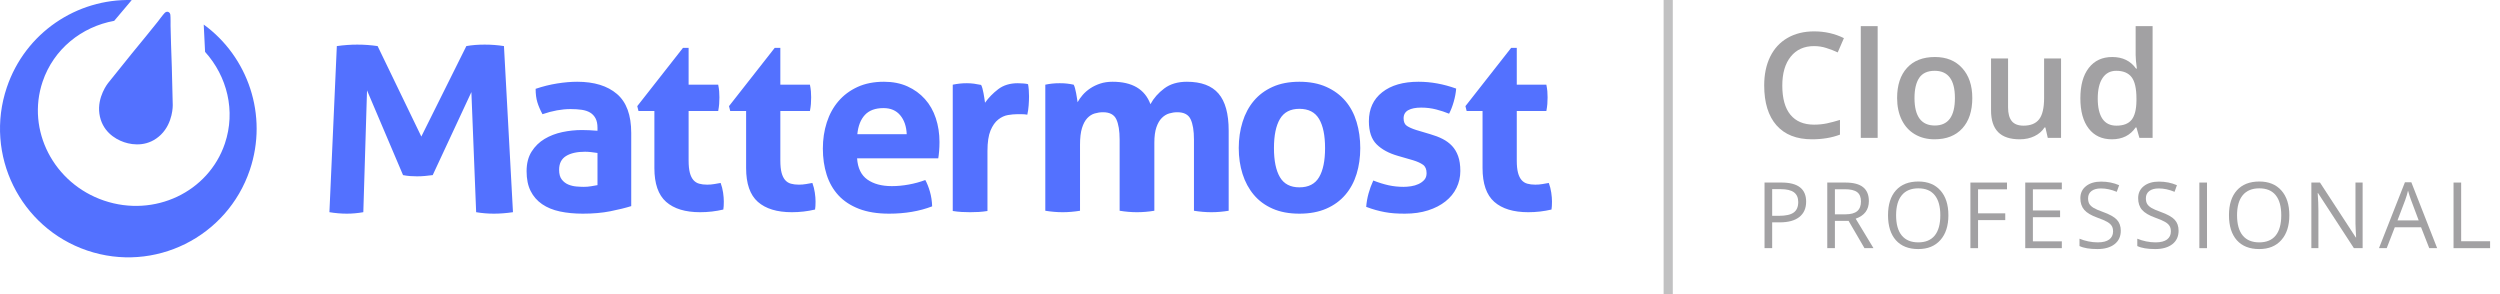 <svg width="272" height="32" viewBox="0 0 272 32" fill="none" xmlns="http://www.w3.org/2000/svg">
<path fill-rule="evenodd" clip-rule="evenodd" d="M65.007 13.909C65.007 13.485 64.936 13.14 64.794 12.874C64.653 12.61 64.458 12.401 64.209 12.251C63.961 12.101 63.655 11.999 63.292 11.946C62.928 11.893 62.525 11.867 62.081 11.867C61.123 11.867 60.104 12.052 59.022 12.424C58.773 11.964 58.587 11.53 58.464 11.123C58.339 10.717 58.277 10.23 58.277 9.664C59.057 9.399 59.838 9.205 60.618 9.081C61.398 8.957 62.126 8.895 62.799 8.895C64.644 8.895 66.085 9.337 67.122 10.222C68.16 11.106 68.678 12.521 68.678 14.466V22.425C68.058 22.619 67.304 22.805 66.417 22.982C65.531 23.159 64.528 23.247 63.411 23.247C62.507 23.247 61.678 23.168 60.924 23.009C60.17 22.849 59.523 22.584 58.982 22.213C58.441 21.842 58.025 21.364 57.732 20.78C57.439 20.196 57.293 19.48 57.293 18.631C57.293 17.782 57.475 17.071 57.838 16.496C58.202 15.921 58.672 15.461 59.248 15.116C59.825 14.771 60.467 14.524 61.177 14.373C61.886 14.223 62.595 14.148 63.305 14.148C63.819 14.148 64.387 14.175 65.007 14.227V13.909ZM65.007 16.642C64.794 16.606 64.564 16.575 64.316 16.549C64.067 16.522 63.846 16.509 63.651 16.509C62.782 16.509 62.094 16.664 61.589 16.973C61.084 17.283 60.831 17.782 60.831 18.472C60.831 18.932 60.928 19.286 61.123 19.534C61.318 19.781 61.554 19.962 61.828 20.077C62.103 20.192 62.396 20.263 62.706 20.29C63.017 20.316 63.287 20.329 63.517 20.329C63.784 20.329 64.05 20.307 64.316 20.263C64.582 20.219 64.812 20.179 65.007 20.143V16.642ZM71.197 12.079H69.468L69.334 11.548L74.309 5.207H74.921V9.213H78.14C78.193 9.479 78.228 9.717 78.246 9.93C78.264 10.142 78.272 10.363 78.272 10.593C78.272 10.841 78.264 11.079 78.246 11.309C78.228 11.539 78.193 11.796 78.14 12.079H74.921V17.464C74.921 18.012 74.966 18.454 75.054 18.791C75.142 19.126 75.271 19.392 75.439 19.586C75.608 19.781 75.817 19.913 76.065 19.984C76.313 20.055 76.606 20.091 76.942 20.091C77.209 20.091 77.47 20.068 77.728 20.024C77.984 19.98 78.211 19.94 78.406 19.905C78.53 20.241 78.618 20.59 78.672 20.953C78.725 21.315 78.751 21.638 78.751 21.921C78.751 22.116 78.747 22.279 78.738 22.412C78.729 22.544 78.716 22.673 78.698 22.797C77.883 22.991 77.04 23.088 76.171 23.088C74.557 23.088 73.325 22.712 72.474 21.961C71.622 21.209 71.197 19.984 71.197 18.287V12.079ZM81.177 12.079H79.448L79.315 11.548L84.29 5.207H84.901V9.213H88.12C88.173 9.479 88.209 9.717 88.227 9.93C88.244 10.142 88.253 10.363 88.253 10.593C88.253 10.841 88.244 11.079 88.227 11.309C88.209 11.539 88.173 11.796 88.12 12.079H84.901V17.464C84.901 18.012 84.946 18.454 85.035 18.791C85.123 19.126 85.252 19.392 85.42 19.586C85.589 19.781 85.797 19.913 86.046 19.984C86.294 20.055 86.587 20.091 86.923 20.091C87.189 20.091 87.451 20.068 87.708 20.024C87.965 19.98 88.191 19.94 88.386 19.905C88.51 20.241 88.599 20.59 88.652 20.953C88.706 21.315 88.732 21.638 88.732 21.921C88.732 22.116 88.728 22.279 88.719 22.412C88.71 22.544 88.697 22.673 88.679 22.797C87.863 22.991 87.021 23.088 86.152 23.088C84.538 23.088 83.305 22.712 82.454 21.961C81.603 21.209 81.177 19.984 81.177 18.287V12.079ZM98.651 14.599C98.616 13.75 98.381 13.065 97.946 12.543C97.512 12.021 96.904 11.76 96.124 11.76C95.237 11.76 94.563 12.008 94.102 12.503C93.641 12.998 93.367 13.697 93.278 14.599H98.651ZM93.251 17.225C93.322 18.287 93.695 19.056 94.368 19.534C95.042 20.011 95.929 20.25 97.029 20.25C97.632 20.25 98.248 20.192 98.877 20.077C99.507 19.962 100.105 19.799 100.673 19.586C100.868 19.94 101.036 20.365 101.178 20.86C101.32 21.355 101.4 21.886 101.418 22.451C100.034 22.982 98.474 23.247 96.736 23.247C95.459 23.247 94.364 23.071 93.45 22.717C92.537 22.363 91.792 21.872 91.216 21.245C90.64 20.617 90.214 19.869 89.939 19.003C89.664 18.136 89.527 17.19 89.527 16.164C89.527 15.156 89.669 14.21 89.953 13.326C90.236 12.441 90.657 11.672 91.216 11.018C91.775 10.363 92.466 9.846 93.291 9.465C94.116 9.085 95.078 8.895 96.177 8.895C97.135 8.895 97.986 9.063 98.731 9.399C99.476 9.735 100.11 10.195 100.633 10.779C101.156 11.362 101.551 12.057 101.817 12.861C102.083 13.666 102.216 14.528 102.216 15.448C102.216 15.784 102.203 16.116 102.176 16.443C102.15 16.77 102.118 17.031 102.083 17.225H93.251ZM103.659 9.213C103.925 9.161 104.177 9.12 104.417 9.094C104.656 9.067 104.918 9.054 105.202 9.054C105.468 9.054 105.729 9.072 105.986 9.107C106.243 9.143 106.496 9.187 106.744 9.24C106.798 9.329 106.846 9.457 106.891 9.625C106.935 9.793 106.975 9.97 107.01 10.155C107.046 10.341 107.077 10.526 107.103 10.713C107.13 10.898 107.152 11.053 107.17 11.177C107.56 10.628 108.039 10.137 108.606 9.704C109.174 9.271 109.883 9.054 110.734 9.054C110.912 9.054 111.116 9.063 111.346 9.081C111.577 9.098 111.745 9.125 111.852 9.161C111.887 9.337 111.914 9.541 111.931 9.77C111.95 10 111.958 10.239 111.958 10.487C111.958 10.788 111.945 11.115 111.918 11.468C111.892 11.822 111.843 12.158 111.772 12.476C111.577 12.441 111.36 12.424 111.12 12.424C110.881 12.424 110.734 12.424 110.682 12.424C110.38 12.424 110.043 12.454 109.67 12.516C109.298 12.578 108.943 12.742 108.606 13.007C108.269 13.273 107.99 13.671 107.768 14.201C107.547 14.732 107.436 15.474 107.436 16.43V22.956C107.117 23.009 106.798 23.044 106.478 23.062C106.159 23.079 105.849 23.088 105.547 23.088C105.246 23.088 104.94 23.079 104.629 23.062C104.319 23.044 103.995 23.009 103.659 22.956V9.213ZM113.729 9.213C113.977 9.161 114.226 9.12 114.474 9.094C114.722 9.067 114.997 9.054 115.299 9.054C115.6 9.054 115.866 9.067 116.097 9.094C116.327 9.12 116.566 9.161 116.815 9.213C116.868 9.302 116.917 9.43 116.961 9.598C117.005 9.766 117.045 9.943 117.081 10.129C117.116 10.315 117.147 10.496 117.174 10.672C117.201 10.849 117.223 11 117.241 11.123C117.382 10.858 117.569 10.593 117.799 10.328C118.03 10.063 118.304 9.824 118.624 9.611C118.943 9.399 119.302 9.227 119.701 9.094C120.1 8.961 120.548 8.895 121.045 8.895C123.19 8.895 124.565 9.709 125.168 11.336C125.522 10.681 126.023 10.111 126.67 9.625C127.318 9.138 128.138 8.895 129.132 8.895C130.692 8.895 131.84 9.324 132.576 10.182C133.312 11.04 133.68 12.379 133.68 14.201V22.929C133.042 23.035 132.412 23.088 131.792 23.088C131.171 23.088 130.541 23.035 129.903 22.929V15.182C129.903 14.227 129.783 13.494 129.543 12.981C129.304 12.468 128.821 12.211 128.094 12.211C127.792 12.211 127.496 12.256 127.203 12.344C126.91 12.432 126.644 12.596 126.405 12.835C126.165 13.073 125.97 13.41 125.819 13.843C125.669 14.276 125.593 14.838 125.593 15.527V22.929C124.955 23.035 124.325 23.088 123.705 23.088C123.084 23.088 122.454 23.035 121.816 22.929V15.182C121.816 14.227 121.696 13.494 121.457 12.981C121.217 12.468 120.734 12.211 120.007 12.211C119.706 12.211 119.404 12.256 119.102 12.344C118.801 12.432 118.531 12.605 118.291 12.861C118.052 13.117 117.861 13.476 117.719 13.936C117.577 14.395 117.506 14.997 117.506 15.74V22.929C116.868 23.035 116.239 23.088 115.618 23.088C114.997 23.088 114.368 23.035 113.729 22.929V9.213ZM141.373 20.382C142.367 20.382 143.08 20.015 143.515 19.281C143.949 18.547 144.167 17.491 144.167 16.111C144.167 14.732 143.949 13.675 143.515 12.941C143.08 12.207 142.367 11.84 141.373 11.84C140.398 11.84 139.693 12.207 139.259 12.941C138.824 13.675 138.607 14.732 138.607 16.111C138.607 17.491 138.824 18.547 139.259 19.281C139.693 20.015 140.398 20.382 141.373 20.382ZM141.373 23.247C140.256 23.247 139.285 23.066 138.461 22.703C137.636 22.341 136.953 21.837 136.412 21.191C135.871 20.546 135.463 19.79 135.189 18.923C134.914 18.056 134.776 17.119 134.776 16.111C134.776 15.103 134.914 14.157 135.189 13.273C135.463 12.388 135.871 11.623 136.412 10.978C136.953 10.332 137.636 9.824 138.461 9.452C139.285 9.081 140.256 8.895 141.373 8.895C142.491 8.895 143.466 9.081 144.3 9.452C145.133 9.824 145.824 10.332 146.375 10.978C146.924 11.623 147.332 12.388 147.598 13.273C147.864 14.157 147.997 15.103 147.997 16.111C147.997 17.119 147.864 18.056 147.598 18.923C147.332 19.79 146.924 20.546 146.375 21.191C145.824 21.837 145.133 22.341 144.3 22.703C143.466 23.066 142.491 23.247 141.373 23.247ZM152.1 16.96C151.107 16.677 150.331 16.257 149.773 15.7C149.214 15.143 148.935 14.307 148.935 13.193C148.935 11.848 149.418 10.797 150.385 10.036C151.351 9.275 152.668 8.895 154.335 8.895C155.027 8.895 155.709 8.957 156.383 9.081C157.057 9.205 157.74 9.39 158.431 9.638C158.396 10.098 158.307 10.575 158.165 11.071C158.024 11.566 157.855 11.999 157.66 12.371C157.234 12.194 156.765 12.039 156.25 11.906C155.736 11.774 155.195 11.707 154.627 11.707C154.024 11.707 153.555 11.8 153.217 11.986C152.881 12.172 152.712 12.468 152.712 12.874C152.712 13.264 152.832 13.538 153.071 13.697C153.311 13.856 153.652 14.007 154.095 14.148L155.612 14.599C156.108 14.741 156.556 14.913 156.955 15.116C157.354 15.32 157.696 15.572 157.979 15.872C158.263 16.173 158.485 16.544 158.644 16.986C158.804 17.429 158.884 17.968 158.884 18.605C158.884 19.259 158.746 19.869 158.471 20.435C158.197 21.001 157.797 21.492 157.274 21.907C156.751 22.323 156.117 22.651 155.372 22.889C154.627 23.128 153.785 23.247 152.845 23.247C152.419 23.247 152.03 23.234 151.675 23.208C151.32 23.181 150.979 23.137 150.651 23.075C150.323 23.013 149.999 22.938 149.68 22.849C149.36 22.761 149.014 22.646 148.642 22.505C148.678 22.027 148.762 21.545 148.895 21.059C149.028 20.573 149.201 20.099 149.414 19.639C149.999 19.869 150.553 20.042 151.076 20.157C151.6 20.272 152.145 20.329 152.712 20.329C152.961 20.329 153.231 20.307 153.523 20.263C153.816 20.219 154.087 20.139 154.335 20.024C154.583 19.909 154.792 19.759 154.96 19.573C155.129 19.387 155.212 19.144 155.212 18.843C155.212 18.419 155.084 18.114 154.827 17.928C154.57 17.743 154.211 17.579 153.75 17.437L152.1 16.96ZM161.301 12.079H159.572L159.439 11.548L164.414 5.207H165.025V9.213H168.244C168.297 9.479 168.333 9.717 168.351 9.93C168.368 10.142 168.377 10.363 168.377 10.593C168.377 10.841 168.368 11.079 168.351 11.309C168.333 11.539 168.297 11.796 168.244 12.079H165.025V17.464C165.025 18.012 165.07 18.454 165.158 18.791C165.247 19.126 165.376 19.392 165.544 19.586C165.713 19.781 165.921 19.913 166.169 19.984C166.417 20.055 166.711 20.091 167.047 20.091C167.313 20.091 167.575 20.068 167.832 20.024C168.089 19.98 168.315 19.94 168.51 19.905C168.634 20.241 168.723 20.59 168.776 20.953C168.83 21.315 168.856 21.638 168.856 21.921C168.856 22.116 168.852 22.279 168.843 22.412C168.834 22.544 168.821 22.673 168.803 22.797C167.987 22.991 167.145 23.088 166.276 23.088C164.662 23.088 163.429 22.712 162.578 21.961C161.727 21.209 161.301 19.984 161.301 18.287V12.079ZM36.647 5.014C37.415 4.907 38.155 4.854 38.866 4.854C39.615 4.854 40.355 4.907 41.085 5.014L45.84 14.856L50.739 5.014C51.334 4.907 51.997 4.854 52.727 4.854C53.457 4.854 54.158 4.907 54.831 5.014L55.811 23.087C55.081 23.194 54.389 23.247 53.736 23.247C53.082 23.247 52.439 23.194 51.805 23.087L51.286 10.02L47.079 19.052C46.81 19.087 46.531 19.119 46.243 19.145C45.955 19.172 45.667 19.185 45.379 19.185C45.129 19.185 44.879 19.176 44.63 19.158C44.38 19.141 44.12 19.105 43.851 19.052L39.932 9.833L39.529 23.087C38.914 23.194 38.318 23.247 37.742 23.247C37.127 23.247 36.493 23.194 35.84 23.087L36.647 5.014Z" fill="#5371FF"/>
<path fill-rule="evenodd" clip-rule="evenodd" d="M18.795 11.44C18.795 11.44 18.838 13.351 17.513 14.649C16.188 15.947 14.561 15.828 13.502 15.47C12.444 15.111 11.079 14.217 10.815 12.381C10.551 10.545 11.746 9.054 11.746 9.054L14.35 5.816L15.866 3.966L17.168 2.355C17.168 2.355 17.765 1.554 17.936 1.389C17.97 1.357 18.004 1.335 18.038 1.319L18.063 1.306L18.067 1.304C18.139 1.273 18.221 1.267 18.301 1.294C18.379 1.32 18.439 1.374 18.477 1.44L18.485 1.452L18.492 1.467C18.511 1.502 18.526 1.542 18.534 1.592C18.568 1.826 18.557 2.825 18.557 2.825L18.612 4.896L18.693 7.286L18.795 11.44ZM22.166 2.672C26.982 6.177 29.19 12.538 27.182 18.488C24.71 25.809 16.787 29.736 9.486 27.257C2.184 24.779 -1.731 16.834 0.741 9.512C2.752 3.553 8.375 -0.157 14.335 0.005L12.424 2.268C8.889 2.909 5.836 5.331 4.636 8.885C2.851 14.173 5.843 19.966 11.319 21.825C16.796 23.684 22.682 20.904 24.467 15.617C25.663 12.074 24.715 8.305 22.312 5.644L22.166 2.672Z" fill="#5371FF"/>
<path d="M197.367 5.016C196.294 5.016 195.451 5.396 194.836 6.156C194.221 6.917 193.914 7.966 193.914 9.305C193.914 10.706 194.208 11.766 194.797 12.484C195.391 13.203 196.247 13.562 197.367 13.562C197.852 13.562 198.32 13.516 198.773 13.422C199.227 13.323 199.698 13.198 200.188 13.047V14.648C199.292 14.987 198.276 15.156 197.141 15.156C195.469 15.156 194.185 14.651 193.289 13.641C192.393 12.625 191.945 11.175 191.945 9.289C191.945 8.102 192.161 7.062 192.594 6.172C193.031 5.281 193.661 4.599 194.484 4.125C195.307 3.651 196.273 3.414 197.383 3.414C198.549 3.414 199.628 3.659 200.617 4.148L199.945 5.703C199.56 5.521 199.151 5.362 198.719 5.227C198.292 5.086 197.841 5.016 197.367 5.016Z" fill="#3D3C40" fill-opacity="0.48"/>
<path d="M204.289 15H202.453V2.844H204.289V15Z" fill="#3D3C40" fill-opacity="0.48"/>
<path d="M214.586 10.664C214.586 12.075 214.224 13.177 213.5 13.969C212.776 14.76 211.768 15.156 210.477 15.156C209.669 15.156 208.956 14.974 208.336 14.609C207.716 14.245 207.24 13.721 206.906 13.039C206.573 12.357 206.406 11.565 206.406 10.664C206.406 9.263 206.766 8.169 207.484 7.383C208.203 6.596 209.216 6.203 210.523 6.203C211.773 6.203 212.763 6.607 213.492 7.414C214.221 8.216 214.586 9.299 214.586 10.664ZM208.297 10.664C208.297 12.659 209.034 13.656 210.508 13.656C211.966 13.656 212.695 12.659 212.695 10.664C212.695 8.69 211.961 7.703 210.492 7.703C209.721 7.703 209.161 7.958 208.812 8.469C208.469 8.979 208.297 9.711 208.297 10.664Z" fill="#3D3C40" fill-opacity="0.48"/>
<path d="M222.797 15L222.539 13.867H222.445C222.19 14.268 221.826 14.583 221.352 14.812C220.883 15.042 220.346 15.156 219.742 15.156C218.695 15.156 217.914 14.896 217.398 14.375C216.883 13.854 216.625 13.065 216.625 12.008V6.359H218.477V11.688C218.477 12.349 218.612 12.846 218.883 13.18C219.154 13.508 219.578 13.672 220.156 13.672C220.927 13.672 221.492 13.443 221.852 12.984C222.216 12.521 222.398 11.747 222.398 10.664V6.359H224.242V15H222.797Z" fill="#3D3C40" fill-opacity="0.48"/>
<path d="M229.773 15.156C228.695 15.156 227.854 14.766 227.25 13.984C226.646 13.203 226.344 12.107 226.344 10.695C226.344 9.279 226.648 8.177 227.258 7.391C227.872 6.599 228.721 6.203 229.805 6.203C230.94 6.203 231.805 6.622 232.398 7.461H232.492C232.404 6.841 232.359 6.352 232.359 5.992V2.844H234.203V15H232.766L232.445 13.867H232.359C231.771 14.727 230.909 15.156 229.773 15.156ZM230.266 13.672C231.021 13.672 231.57 13.461 231.914 13.039C232.258 12.612 232.435 11.922 232.445 10.969V10.711C232.445 9.622 232.268 8.849 231.914 8.391C231.56 7.932 231.005 7.703 230.25 7.703C229.604 7.703 229.107 7.966 228.758 8.492C228.409 9.013 228.234 9.758 228.234 10.727C228.234 11.685 228.404 12.417 228.742 12.922C229.081 13.422 229.589 13.672 230.266 13.672Z" fill="#3D3C40" fill-opacity="0.48"/>
<path d="M196.508 21.941C196.508 22.664 196.26 23.221 195.766 23.611C195.274 23.999 194.569 24.192 193.651 24.192H192.812V27H191.981V19.861H193.832C195.616 19.861 196.508 20.555 196.508 21.941ZM192.812 23.48H193.559C194.294 23.48 194.826 23.361 195.155 23.123C195.484 22.885 195.648 22.505 195.648 21.98C195.648 21.509 195.494 21.157 195.185 20.926C194.875 20.695 194.394 20.579 193.739 20.579H192.812V23.48Z" fill="#3D3C40" fill-opacity="0.48"/>
<path d="M199.637 24.031V27H198.807V19.861H200.765C201.64 19.861 202.287 20.029 202.703 20.364C203.123 20.7 203.333 21.204 203.333 21.878C203.333 22.822 202.855 23.46 201.898 23.792L203.836 27H202.855L201.126 24.031H199.637ZM199.637 23.318H200.775C201.361 23.318 201.79 23.203 202.064 22.972C202.337 22.737 202.474 22.387 202.474 21.922C202.474 21.45 202.334 21.11 202.054 20.901C201.777 20.693 201.331 20.589 200.716 20.589H199.637V23.318Z" fill="#3D3C40" fill-opacity="0.48"/>
<path d="M211.985 23.421C211.985 24.564 211.695 25.462 211.116 26.116C210.539 26.77 209.737 27.098 208.708 27.098C207.657 27.098 206.845 26.777 206.272 26.136C205.702 25.491 205.417 24.583 205.417 23.411C205.417 22.249 205.704 21.349 206.277 20.711C206.85 20.07 207.663 19.749 208.718 19.749C209.744 19.749 210.544 20.075 211.121 20.726C211.697 21.377 211.985 22.275 211.985 23.421ZM206.296 23.421C206.296 24.388 206.501 25.122 206.912 25.623C207.325 26.121 207.924 26.37 208.708 26.37C209.499 26.37 210.097 26.121 210.5 25.623C210.904 25.125 211.106 24.391 211.106 23.421C211.106 22.461 210.904 21.733 210.5 21.238C210.1 20.74 209.506 20.491 208.718 20.491C207.927 20.491 207.325 20.742 206.912 21.243C206.501 21.741 206.296 22.467 206.296 23.421Z" fill="#3D3C40" fill-opacity="0.48"/>
<path d="M215.212 27H214.381V19.861H218.361V20.599H215.212V23.211H218.171V23.948H215.212V27Z" fill="#3D3C40" fill-opacity="0.48"/>
<path d="M224.327 27H220.347V19.861H224.327V20.599H221.178V22.898H224.137V23.631H221.178V26.258H224.327V27Z" fill="#3D3C40" fill-opacity="0.48"/>
<path d="M230.742 25.101C230.742 25.729 230.514 26.219 230.059 26.57C229.603 26.922 228.984 27.098 228.203 27.098C227.357 27.098 226.706 26.989 226.25 26.77V25.97C226.543 26.093 226.862 26.191 227.207 26.263C227.552 26.334 227.894 26.37 228.232 26.37C228.786 26.37 229.202 26.266 229.482 26.058C229.762 25.846 229.902 25.553 229.902 25.179C229.902 24.931 229.852 24.73 229.751 24.573C229.653 24.414 229.487 24.267 229.253 24.134C229.022 24 228.669 23.849 228.193 23.68C227.529 23.442 227.054 23.16 226.768 22.835C226.484 22.509 226.343 22.085 226.343 21.561C226.343 21.01 226.549 20.573 226.963 20.247C227.376 19.922 227.923 19.759 228.604 19.759C229.313 19.759 229.966 19.889 230.562 20.149L230.303 20.872C229.714 20.625 229.141 20.501 228.584 20.501C228.145 20.501 227.801 20.595 227.554 20.784C227.306 20.973 227.183 21.235 227.183 21.57C227.183 21.818 227.228 22.021 227.319 22.181C227.41 22.337 227.563 22.482 227.778 22.615C227.996 22.745 228.328 22.89 228.774 23.05C229.523 23.317 230.037 23.603 230.317 23.909C230.601 24.215 230.742 24.612 230.742 25.101Z" fill="#3D3C40" fill-opacity="0.48"/>
<path d="M237.03 25.101C237.03 25.729 236.803 26.219 236.347 26.57C235.891 26.922 235.273 27.098 234.491 27.098C233.645 27.098 232.994 26.989 232.538 26.77V25.97C232.831 26.093 233.15 26.191 233.495 26.263C233.84 26.334 234.182 26.37 234.521 26.37C235.074 26.37 235.491 26.266 235.771 26.058C236.051 25.846 236.191 25.553 236.191 25.179C236.191 24.931 236.14 24.73 236.039 24.573C235.942 24.414 235.776 24.267 235.541 24.134C235.31 24 234.957 23.849 234.482 23.68C233.818 23.442 233.342 23.16 233.056 22.835C232.773 22.509 232.631 22.085 232.631 21.561C232.631 21.01 232.838 20.573 233.251 20.247C233.665 19.922 234.211 19.759 234.892 19.759C235.601 19.759 236.254 19.889 236.85 20.149L236.591 20.872C236.002 20.625 235.429 20.501 234.872 20.501C234.433 20.501 234.089 20.595 233.842 20.784C233.595 20.973 233.471 21.235 233.471 21.57C233.471 21.818 233.516 22.021 233.608 22.181C233.699 22.337 233.852 22.482 234.067 22.615C234.285 22.745 234.617 22.89 235.063 23.05C235.811 23.317 236.326 23.603 236.606 23.909C236.889 24.215 237.03 24.612 237.03 25.101Z" fill="#3D3C40" fill-opacity="0.48"/>
<path d="M239.29 27V19.861H240.121V27H239.29Z" fill="#3D3C40" fill-opacity="0.48"/>
<path d="M249.08 23.421C249.08 24.564 248.79 25.462 248.211 26.116C247.634 26.77 246.832 27.098 245.803 27.098C244.752 27.098 243.94 26.777 243.367 26.136C242.797 25.491 242.512 24.583 242.512 23.411C242.512 22.249 242.799 21.349 243.372 20.711C243.945 20.07 244.758 19.749 245.813 19.749C246.838 19.749 247.639 20.075 248.215 20.726C248.792 21.377 249.08 22.275 249.08 23.421ZM243.391 23.421C243.391 24.388 243.596 25.122 244.006 25.623C244.42 26.121 245.019 26.37 245.803 26.37C246.594 26.37 247.192 26.121 247.595 25.623C247.999 25.125 248.201 24.391 248.201 23.421C248.201 22.461 247.999 21.733 247.595 21.238C247.195 20.74 246.601 20.491 245.813 20.491C245.022 20.491 244.42 20.742 244.006 21.243C243.596 21.741 243.391 22.467 243.391 23.421Z" fill="#3D3C40" fill-opacity="0.48"/>
<path d="M257.053 27H256.105L252.204 21.009H252.165C252.217 21.712 252.243 22.356 252.243 22.942V27H251.476V19.861H252.414L256.305 25.828H256.345C256.338 25.74 256.323 25.459 256.301 24.983C256.278 24.505 256.27 24.163 256.276 23.958V19.861H257.053V27Z" fill="#3D3C40" fill-opacity="0.48"/>
<path d="M264.303 27L263.414 24.73H260.553L259.674 27H258.834L261.656 19.832H262.354L265.162 27H264.303ZM263.155 23.982L262.325 21.77C262.218 21.491 262.107 21.147 261.993 20.74C261.922 21.053 261.819 21.396 261.686 21.77L260.846 23.982H263.155Z" fill="#3D3C40" fill-opacity="0.48"/>
<path d="M266.944 27V19.861H267.774V26.248H270.923V27H266.944Z" fill="#3D3C40" fill-opacity="0.48"/>
<line x1="181.5" y1="2.18557e-08" x2="181.5" y2="32" stroke="#3D3C40" stroke-opacity="0.32"/>
</svg>
